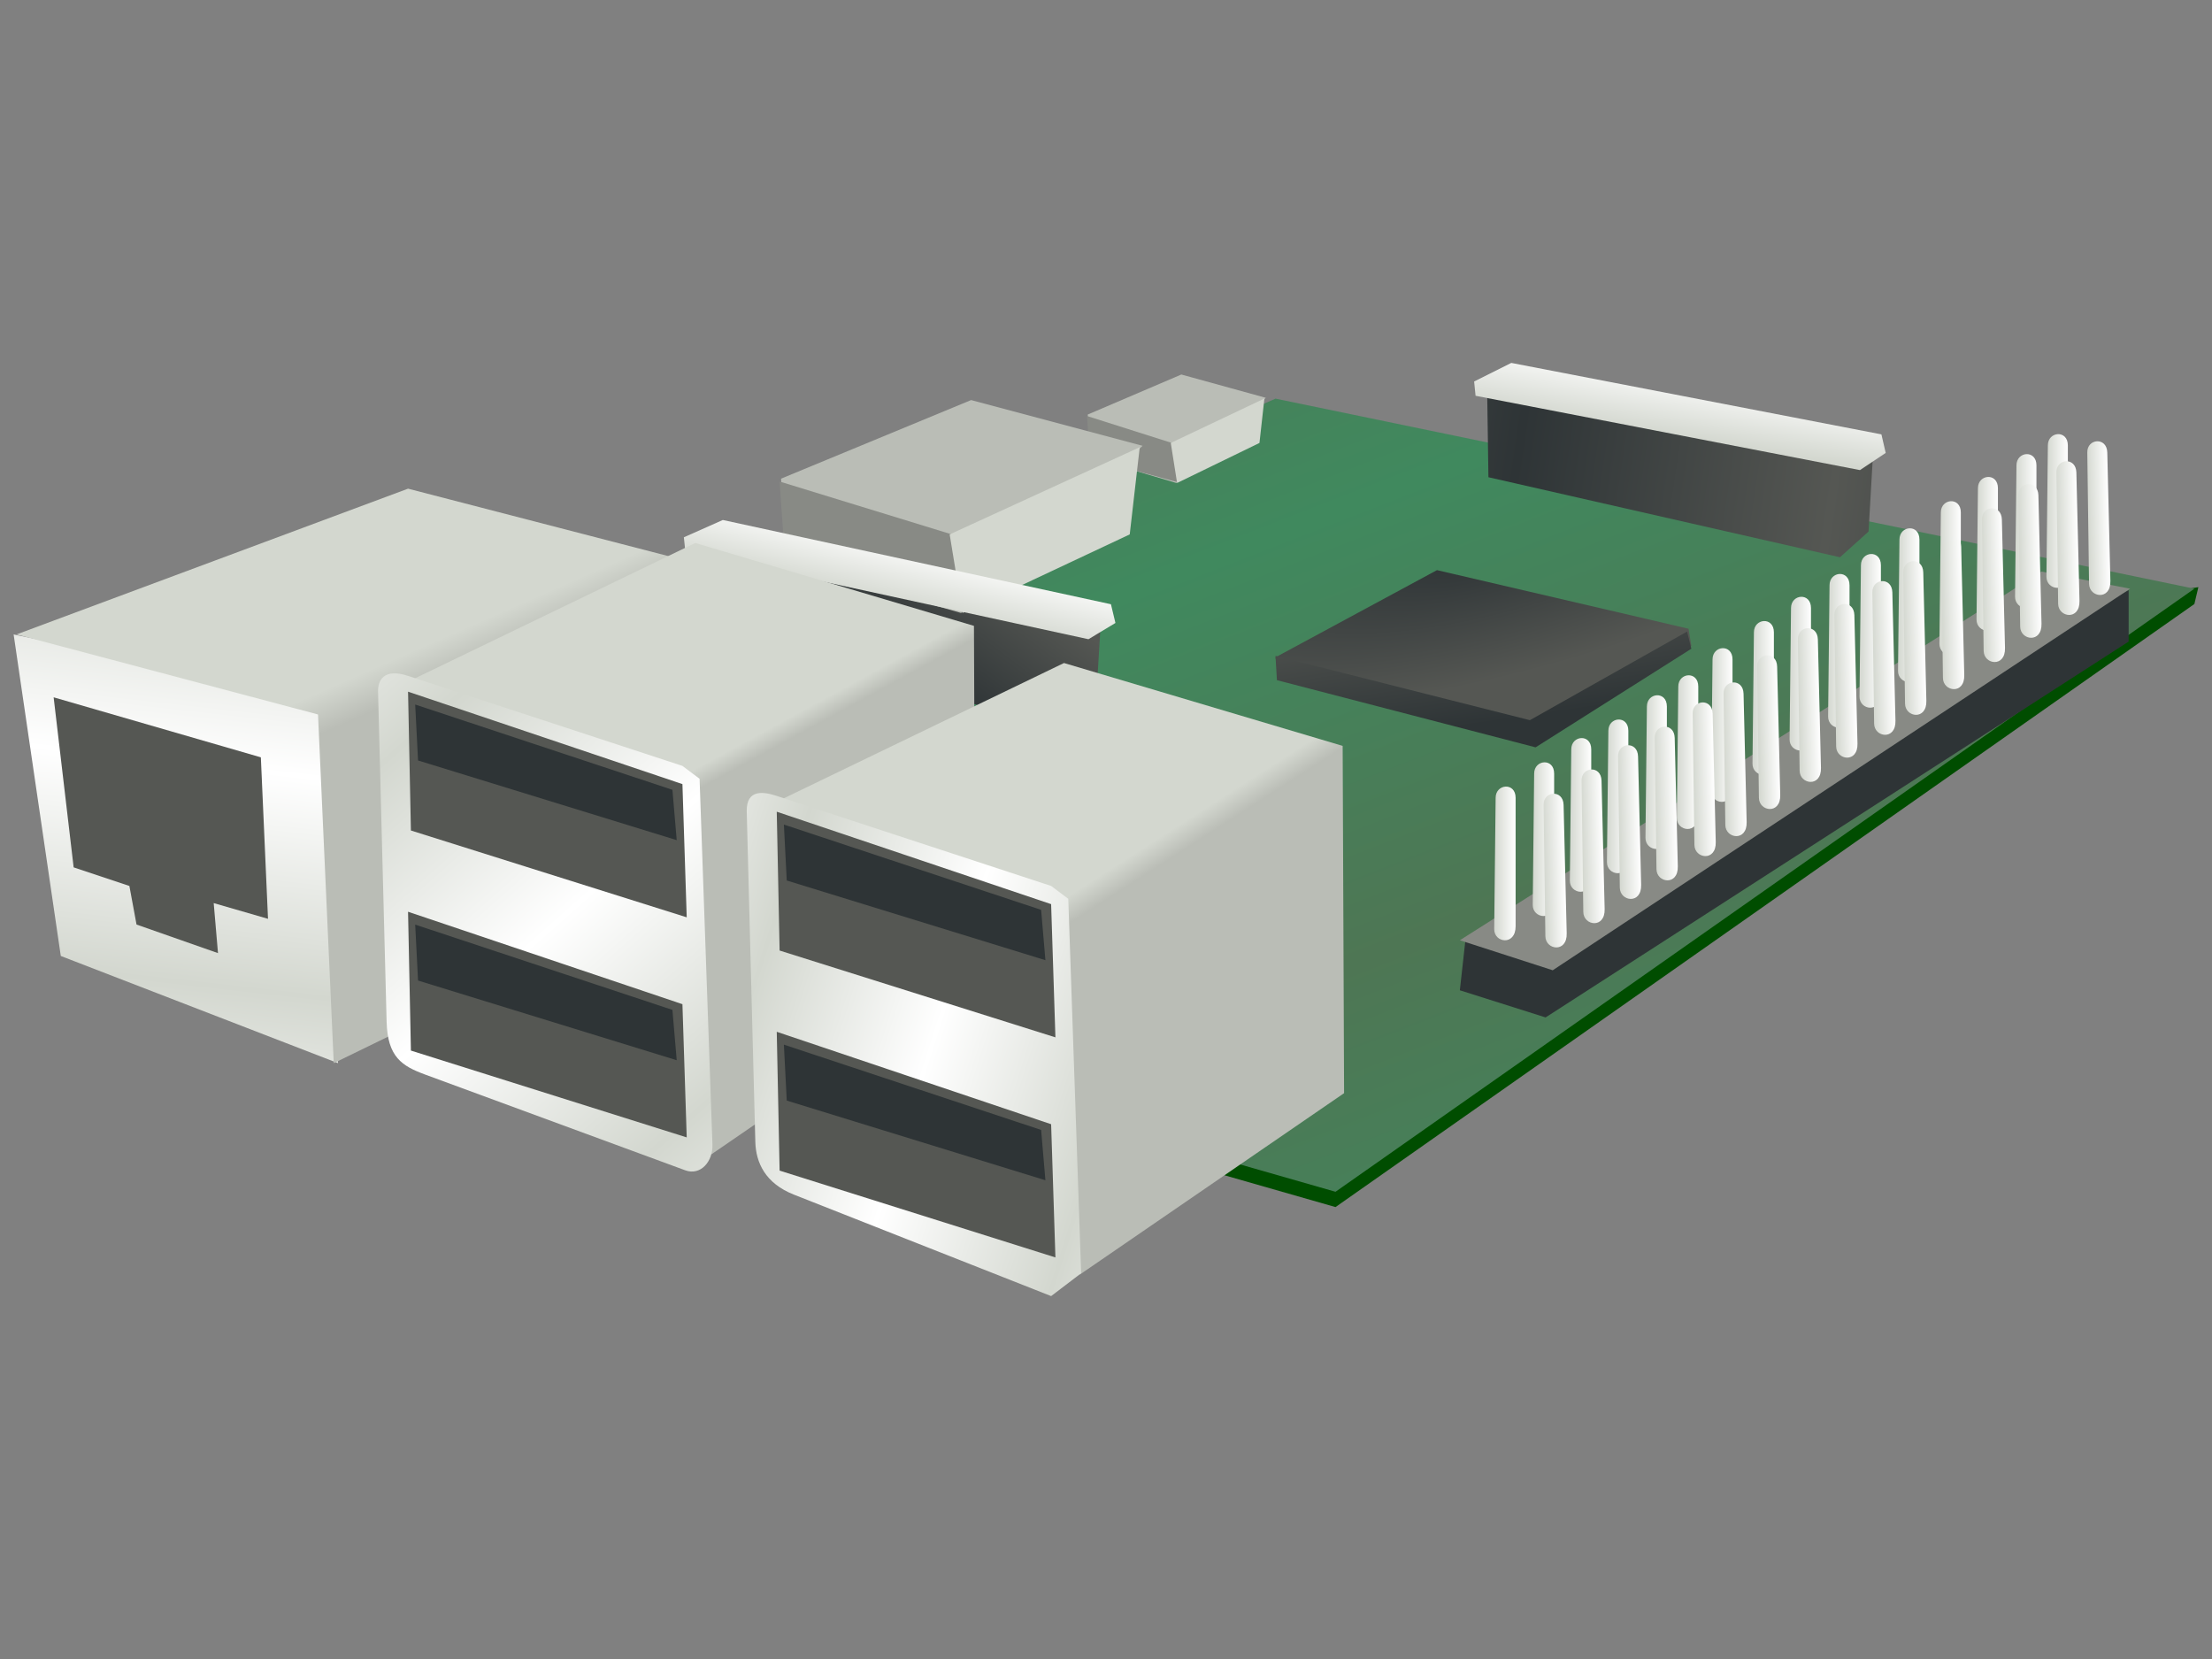 <?xml version="1.0" encoding="UTF-8" standalone="no"?>
<!-- Created with Inkscape (http://www.inkscape.org/) -->

<svg
   xmlns:dc="http://purl.org/dc/elements/1.1/"
   xmlns:cc="http://creativecommons.org/ns#"
   xmlns:rdf="http://www.w3.org/1999/02/22-rdf-syntax-ns#"
   xmlns:svg="http://www.w3.org/2000/svg"
   xmlns="http://www.w3.org/2000/svg"
   xmlns:xlink="http://www.w3.org/1999/xlink"
   xmlns:sodipodi="http://sodipodi.sourceforge.net/DTD/sodipodi-0.dtd"
   xmlns:inkscape="http://www.inkscape.org/namespaces/inkscape"
   width="320"
   height="240"
   viewBox="0 0 320 240"
   id="svg2"
   version="1.1"
   inkscape:version="0.92.2 5c3e80d, 2017-08-06"
   sodipodi:docname="overview-hardware.svg">
  <rect x="0" y="0" width="320" height="240" fill="#808080" stroke="none"/>
  <defs
     id="defs4">
    <linearGradient
       inkscape:collect="always"
       xlink:href="#linearGradient4552"
       id="linearGradient4821"
       gradientUnits="userSpaceOnUse"
       x1="-706.429"
       y1="653.772"
       x2="-695.714"
       y2="653.772" />
    <linearGradient
       inkscape:collect="always"
       id="linearGradient4552">
      <stop
         style="stop-color:#d3d7cf;stop-opacity:1"
         offset="0"
         id="stop4554" />
      <stop
         style="stop-color:#ffffff;stop-opacity:1"
         offset="1"
         id="stop4556" />
    </linearGradient>
    <linearGradient
       inkscape:collect="always"
       xlink:href="#linearGradient4552"
       id="linearGradient4823"
       gradientUnits="userSpaceOnUse"
       x1="-722.143"
       y1="663.772"
       x2="-711.429"
       y2="663.772" />
    <linearGradient
       inkscape:collect="always"
       xlink:href="#linearGradient4552"
       id="linearGradient4825"
       gradientUnits="userSpaceOnUse"
       x1="-741.429"
       y1="675.2"
       x2="-730.714"
       y2="675.2" />
    <linearGradient
       inkscape:collect="always"
       xlink:href="#linearGradient4552"
       id="linearGradient4827"
       gradientUnits="userSpaceOnUse"
       x1="-760"
       y1="687.343"
       x2="-749.286"
       y2="687.343" />
    <linearGradient
       inkscape:collect="always"
       xlink:href="#linearGradient4552"
       id="linearGradient4829"
       gradientUnits="userSpaceOnUse"
       x1="-780.715"
       y1="700.915"
       x2="-770"
       y2="700.915" />
    <linearGradient
       inkscape:collect="always"
       xlink:href="#linearGradient4552"
       id="linearGradient4831"
       gradientUnits="userSpaceOnUse"
       x1="-800"
       y1="713.772"
       x2="-789.286"
       y2="713.772" />
    <linearGradient
       inkscape:collect="always"
       xlink:href="#linearGradient4552"
       id="linearGradient4833"
       gradientUnits="userSpaceOnUse"
       x1="-815.715"
       y1="723.772"
       x2="-805"
       y2="723.772" />
    <linearGradient
       inkscape:collect="always"
       xlink:href="#linearGradient4552"
       id="linearGradient4835"
       gradientUnits="userSpaceOnUse"
       x1="-835"
       y1="735.2"
       x2="-824.286"
       y2="735.2" />
    <linearGradient
       inkscape:collect="always"
       xlink:href="#linearGradient4552"
       id="linearGradient4837"
       gradientUnits="userSpaceOnUse"
       x1="-853.572"
       y1="747.343"
       x2="-842.857"
       y2="747.343" />
    <linearGradient
       inkscape:collect="always"
       xlink:href="#linearGradient4552"
       id="linearGradient4839"
       gradientUnits="userSpaceOnUse"
       x1="-874.286"
       y1="760.915"
       x2="-863.571"
       y2="760.915" />
    <linearGradient
       inkscape:collect="always"
       xlink:href="#linearGradient4552"
       id="linearGradient4841"
       gradientUnits="userSpaceOnUse"
       x1="-891.429"
       y1="774.486"
       x2="-880.714"
       y2="774.486" />
    <linearGradient
       inkscape:collect="always"
       xlink:href="#linearGradient4552"
       id="linearGradient4843"
       gradientUnits="userSpaceOnUse"
       x1="-907.143"
       y1="784.486"
       x2="-896.429"
       y2="784.486" />
    <linearGradient
       inkscape:collect="always"
       xlink:href="#linearGradient4552"
       id="linearGradient4845"
       gradientUnits="userSpaceOnUse"
       x1="-926.429"
       y1="796.629"
       x2="-915.714"
       y2="796.629" />
    <linearGradient
       inkscape:collect="always"
       xlink:href="#linearGradient4552"
       id="linearGradient4847"
       gradientUnits="userSpaceOnUse"
       x1="-945"
       y1="805.915"
       x2="-934.286"
       y2="805.915" />
    <linearGradient
       inkscape:collect="always"
       xlink:href="#linearGradient4552"
       id="linearGradient4849"
       gradientUnits="userSpaceOnUse"
       x1="-963.572"
       y1="818.057"
       x2="-952.857"
       y2="818.057" />
    <linearGradient
       inkscape:collect="always"
       xlink:href="#linearGradient4552"
       id="linearGradient4851"
       gradientUnits="userSpaceOnUse"
       x1="-982.858"
       y1="830.2"
       x2="-972.143"
       y2="830.2" />
    <linearGradient
       inkscape:collect="always"
       id="linearGradient4485">
      <stop
         style="stop-color:#2e3436;stop-opacity:1"
         offset="0"
         id="stop4487" />
      <stop
         style="stop-color:#555753;stop-opacity:1"
         offset="1"
         id="stop4489" />
    </linearGradient>
    <linearGradient
       inkscape:collect="always"
       xlink:href="#linearGradient4552"
       id="linearGradient4564"
       x1="-902.675"
       y1="614.866"
       x2="-897.292"
       y2="582.008"
       gradientUnits="userSpaceOnUse"
       gradientTransform="matrix(0.289,0,0,0.289,500.206,-115.019)" />
    <linearGradient
       inkscape:collect="always"
       xlink:href="#linearGradient4485"
       id="linearGradient4562"
       x1="-970.506"
       y1="619.523"
       x2="-813.762"
       y2="643.094"
       gradientUnits="userSpaceOnUse"
       spreadMethod="reflect"
       gradientTransform="matrix(0.289,0,0,0.289,500.413,-115.226)" />
    <linearGradient
       inkscape:collect="always"
       xlink:href="#linearGradient4485"
       id="linearGradient4540"
       x1="-956.429"
       y1="755.576"
       x2="-966.429"
       y2="687.005"
       gradientUnits="userSpaceOnUse"
       gradientTransform="matrix(0.289,0,0,0.289,500.206,-115.019)" />
    <radialGradient
       inkscape:collect="always"
       xlink:href="#linearGradient4485"
       id="radialGradient4542"
       cx="-970.77"
       cy="597.944"
       fx="-970.77"
       fy="597.944"
       r="103.929"
       gradientTransform="matrix(0.584,-0.141,0.041,0.171,756.153,-158.976)"
       gradientUnits="userSpaceOnUse" />
    <linearGradient
       inkscape:collect="always"
       xlink:href="#linearGradient4552"
       id="linearGradient4560"
       x1="-1347.65"
       y1="873.082"
       x2="-1258.063"
       y2="901.653"
       gradientUnits="userSpaceOnUse"
       spreadMethod="reflect"
       gradientTransform="matrix(0.289,0,0,0.289,500.206,-115.019)" />
    <linearGradient
       inkscape:collect="always"
       xlink:href="#linearGradient4518"
       id="linearGradient4524"
       x1="-1140.714"
       y1="810.934"
       x2="-1134.286"
       y2="820.934"
       gradientUnits="userSpaceOnUse"
       gradientTransform="matrix(0.289,0,0,0.289,500.206,-115.019)" />
    <linearGradient
       inkscape:collect="always"
       id="linearGradient4518">
      <stop
         style="stop-color:#d3d7cf;stop-opacity:1"
         offset="0"
         id="stop4520" />
      <stop
         style="stop-color:#babdb6;stop-opacity:1"
         offset="1"
         id="stop4522" />
    </linearGradient>
    <linearGradient
       inkscape:collect="always"
       xlink:href="#linearGradient4552"
       id="linearGradient4546"
       x1="-1531.429"
       y1="773.076"
       x2="-1453.571"
       y2="860.934"
       gradientUnits="userSpaceOnUse"
       spreadMethod="reflect"
       gradientTransform="matrix(0.289,0,0,0.289,500.206,-115.019)" />
    <linearGradient
       inkscape:collect="always"
       xlink:href="#linearGradient4518"
       id="linearGradient4526"
       x1="-1337.741"
       y1="758.273"
       x2="-1333.07"
       y2="766.845"
       gradientUnits="userSpaceOnUse"
       gradientTransform="matrix(0.289,0,0,0.289,500.206,-115.019)" />
    <linearGradient
       inkscape:collect="always"
       xlink:href="#linearGradient4552"
       id="linearGradient4716"
       gradientUnits="userSpaceOnUse"
       x1="-1258.389"
       y1="707.008"
       x2="-1250.864"
       y2="674.151"
       gradientTransform="matrix(0.289,0,0,0.289,500.206,-115.019)" />
    <linearGradient
       inkscape:collect="always"
       xlink:href="#linearGradient4485"
       id="linearGradient4714"
       gradientUnits="userSpaceOnUse"
       gradientTransform="matrix(0.289,0,0,0.289,500.413,-115.226)"
       spreadMethod="reflect"
       x1="-1249.078"
       y1="752.38"
       x2="-1209.477"
       y2="699.523" />
    <linearGradient
       inkscape:collect="always"
       xlink:href="#linearGradient4518"
       id="linearGradient4721"
       x1="-1556.429"
       y1="738.076"
       x2="-1548.571"
       y2="755.934"
       gradientUnits="userSpaceOnUse"
       gradientTransform="matrix(0.289,0,0,0.289,500.206,-115.019)" />
    <linearGradient
       inkscape:collect="always"
       xlink:href="#linearGradient4552"
       id="linearGradient4723"
       x1="-1672.857"
       y1="885.934"
       x2="-1660.714"
       y2="777.362"
       gradientUnits="userSpaceOnUse"
       spreadMethod="reflect"
       gradientTransform="matrix(0.289,0,0,0.289,500.206,-115.019)" />
    <linearGradient
       inkscape:collect="always"
       xlink:href="#linearGradient4660"
       id="linearGradient4666"
       x1="-1038.571"
       y1="644.505"
       x2="-960.714"
       y2="844.505"
       gradientUnits="userSpaceOnUse"
       spreadMethod="reflect"
       gradientTransform="matrix(0.289,0,0,0.289,500.206,-115.019)" />
    <linearGradient
       inkscape:collect="always"
       id="linearGradient4660">
      <stop
         style="stop-color:#40895e;stop-opacity:1"
         offset="0"
         id="stop4662" />
      <stop
         style="stop-color:#4e7654;stop-opacity:1"
         offset="1"
         id="stop4664" />
    </linearGradient>
    <linearGradient
       inkscape:collect="always"
       xlink:href="#linearGradient4552"
       id="linearGradient13112"
       gradientUnits="userSpaceOnUse"
       x1="-706.429"
       y1="653.772"
       x2="-695.714"
       y2="653.772" />
    <linearGradient
       inkscape:collect="always"
       xlink:href="#linearGradient4552"
       id="linearGradient13114"
       gradientUnits="userSpaceOnUse"
       x1="-722.143"
       y1="663.772"
       x2="-711.429"
       y2="663.772" />
    <linearGradient
       inkscape:collect="always"
       xlink:href="#linearGradient4552"
       id="linearGradient13116"
       gradientUnits="userSpaceOnUse"
       x1="-741.429"
       y1="675.2"
       x2="-730.714"
       y2="675.2" />
    <linearGradient
       inkscape:collect="always"
       xlink:href="#linearGradient4552"
       id="linearGradient13118"
       gradientUnits="userSpaceOnUse"
       x1="-760"
       y1="687.343"
       x2="-749.286"
       y2="687.343" />
    <linearGradient
       inkscape:collect="always"
       xlink:href="#linearGradient4552"
       id="linearGradient13120"
       gradientUnits="userSpaceOnUse"
       x1="-780.715"
       y1="700.915"
       x2="-770"
       y2="700.915" />
    <linearGradient
       inkscape:collect="always"
       xlink:href="#linearGradient4552"
       id="linearGradient13122"
       gradientUnits="userSpaceOnUse"
       x1="-800"
       y1="713.772"
       x2="-789.286"
       y2="713.772" />
    <linearGradient
       inkscape:collect="always"
       xlink:href="#linearGradient4552"
       id="linearGradient13124"
       gradientUnits="userSpaceOnUse"
       x1="-815.715"
       y1="723.772"
       x2="-805"
       y2="723.772" />
    <linearGradient
       inkscape:collect="always"
       xlink:href="#linearGradient4552"
       id="linearGradient13126"
       gradientUnits="userSpaceOnUse"
       x1="-835"
       y1="735.2"
       x2="-824.286"
       y2="735.2" />
    <linearGradient
       inkscape:collect="always"
       xlink:href="#linearGradient4552"
       id="linearGradient13128"
       gradientUnits="userSpaceOnUse"
       x1="-853.572"
       y1="747.343"
       x2="-842.857"
       y2="747.343" />
    <linearGradient
       inkscape:collect="always"
       xlink:href="#linearGradient4552"
       id="linearGradient13130"
       gradientUnits="userSpaceOnUse"
       x1="-874.286"
       y1="760.915"
       x2="-863.571"
       y2="760.915" />
    <linearGradient
       inkscape:collect="always"
       xlink:href="#linearGradient4552"
       id="linearGradient13132"
       gradientUnits="userSpaceOnUse"
       x1="-891.429"
       y1="774.486"
       x2="-880.714"
       y2="774.486" />
    <linearGradient
       inkscape:collect="always"
       xlink:href="#linearGradient4552"
       id="linearGradient13134"
       gradientUnits="userSpaceOnUse"
       x1="-907.143"
       y1="784.486"
       x2="-896.429"
       y2="784.486" />
    <linearGradient
       inkscape:collect="always"
       xlink:href="#linearGradient4552"
       id="linearGradient13136"
       gradientUnits="userSpaceOnUse"
       x1="-926.429"
       y1="796.629"
       x2="-915.714"
       y2="796.629" />
    <linearGradient
       inkscape:collect="always"
       xlink:href="#linearGradient4552"
       id="linearGradient13138"
       gradientUnits="userSpaceOnUse"
       x1="-945"
       y1="805.915"
       x2="-934.286"
       y2="805.915" />
    <linearGradient
       inkscape:collect="always"
       xlink:href="#linearGradient4552"
       id="linearGradient13140"
       gradientUnits="userSpaceOnUse"
       x1="-963.572"
       y1="818.057"
       x2="-952.857"
       y2="818.057" />
    <linearGradient
       inkscape:collect="always"
       xlink:href="#linearGradient4552"
       id="linearGradient13142"
       gradientUnits="userSpaceOnUse"
       x1="-982.858"
       y1="830.2"
       x2="-972.143"
       y2="830.2" />
  </defs>
  <sodipodi:namedview
     id="base"
     pagecolor="#ffffff"
     bordercolor="#666666"
     borderopacity="1.0"
     inkscape:pageopacity="0.0"
     inkscape:pageshadow="2"
     inkscape:zoom="0.35"
     inkscape:cx="375"
     inkscape:cy="520"
     inkscape:document-units="px"
     inkscape:current-layer="layer1"
     showgrid="false"
     inkscape:snap-smooth-nodes="true"
     inkscape:object-nodes="true"
     inkscape:snap-nodes="true"
     inkscape:snap-global="false">
    <inkscape:grid
       type="xygrid"
       id="grid6420" />
  </sodipodi:namedview>
  <g
     inkscape:label="Layer 1"
     inkscape:groupmode="layer"
     id="layer1">
    <path
       sodipodi:nodetypes="ccccc"
       inkscape:export-ydpi="300"
       inkscape:export-xdpi="300"
       inkscape:export-filename="/Users/jbrowne/Pictures/Renders/path4909.png"
       inkscape:connector-curvature="0"
       id="path13144"
       d="M 193.203,174.622 30.088,127.9 318.028,84.941 l -0.577,2.439 z"
       style="fill:#004d00;fill-opacity:1;fill-rule:evenodd;stroke:none;stroke-width:1.067px;stroke-linecap:butt;stroke-linejoin:miter;stroke-opacity:1" />
    <path
       style="fill:url(#linearGradient4666);fill-opacity:1;fill-rule:evenodd;stroke:none;stroke-width:1.067px;stroke-linecap:butt;stroke-linejoin:miter;stroke-opacity:1"
       d="M 193.203,172.408 30.088,125.685 184.52,57.669 317.451,85.165 Z"
       id="path4304"
       inkscape:connector-curvature="0"
       inkscape:export-filename="/Users/jbrowne/Pictures/Renders/path4909.png"
       inkscape:export-xdpi="300"
       inkscape:export-ydpi="300"
       sodipodi:nodetypes="ccccc" />
    <path
       style="fill:url(#linearGradient4723);fill-rule:evenodd;stroke:none;stroke-width:1.067px;stroke-linecap:butt;stroke-linejoin:miter;stroke-opacity:1"
       d="M 1.972,91.781 8.794,138.296 48.901,153.801 46.627,101.084 Z"
       id="path4380"
       inkscape:connector-curvature="0"
       inkscape:export-filename="/Users/jbrowne/Pictures/Renders/path4909.png"
       inkscape:export-xdpi="300"
       inkscape:export-ydpi="300" />
    <path
       style="fill:url(#linearGradient4721);fill-rule:evenodd;stroke:none;stroke-width:1.067px;stroke-linecap:butt;stroke-linejoin:miter;stroke-opacity:1"
       d="M 98.931,81.03 59.031,70.693 2.385,91.781 46.006,103.358 48.281,153.801 106.787,125.272 Z"
       id="path4378"
       inkscape:connector-curvature="0"
       inkscape:export-filename="/Users/jbrowne/Pictures/Renders/path4909.png"
       inkscape:export-xdpi="300"
       inkscape:export-ydpi="300" />
    <path
       style="fill:#555753;fill-rule:evenodd;stroke:none;stroke-width:1.067px;stroke-linecap:butt;stroke-linejoin:miter;stroke-opacity:1"
       d="m 7.76,100.877 29.977,8.683 1.034,23.361 -7.856,-2.274 0.62,7.236 -11.784,-4.135 -1.034,-5.582 -8.063,-2.688 z"
       id="path4382"
       inkscape:connector-curvature="0"
       sodipodi:nodetypes="ccccccccc"
       inkscape:export-filename="/Users/jbrowne/Pictures/Renders/path4909.png"
       inkscape:export-xdpi="300"
       inkscape:export-ydpi="300" />
    <path
       inkscape:connector-curvature="0"
       id="path4314"
       d="m 159.197,90.877 -0.65,10.729 -4.336,3.578 -53.329,-13.334 -0.217,-14.065 4.986,-0.663 z"
       style="color:#000000;clip-rule:nonzero;display:inline;overflow:visible;visibility:visible;opacity:1;isolation:auto;mix-blend-mode:normal;color-interpolation:sRGB;color-interpolation-filters:linearRGB;solid-color:#000000;solid-opacity:1;fill:url(#linearGradient4714);fill-opacity:1;fill-rule:evenodd;stroke:none;stroke-width:1.067px;stroke-linecap:butt;stroke-linejoin:miter;stroke-miterlimit:4;stroke-dasharray:none;stroke-dashoffset:0;stroke-opacity:1;color-rendering:auto;image-rendering:auto;shape-rendering:auto;text-rendering:auto;enable-background:accumulate"
       inkscape:export-filename="/Users/jbrowne/Pictures/Renders/path4909.png"
       inkscape:export-xdpi="300"
       inkscape:export-ydpi="300" />
    <path
       inkscape:connector-curvature="0"
       id="path4324"
       d="m 183.118,57.549 -12.22,-3.37 -13.543,5.792 0.407,6.214 12.423,3.686 z"
       style="fill:#babdb6;fill-rule:evenodd;stroke:none;stroke-width:1.067px;stroke-linecap:butt;stroke-linejoin:miter;stroke-opacity:1"
       inkscape:export-filename="/Users/jbrowne/Pictures/Renders/path4909.png"
       inkscape:export-xdpi="300"
       inkscape:export-ydpi="300" />
    <path
       inkscape:connector-curvature="0"
       id="path4326"
       d="m 170.185,64.289 -12.932,-4.107 0.407,6.108 12.729,3.475 z"
       style="fill:#888a85;fill-rule:evenodd;stroke:none;stroke-width:1.067px;stroke-linecap:butt;stroke-linejoin:miter;stroke-opacity:1"
       inkscape:export-filename="/Users/jbrowne/Pictures/Renders/path4909.png"
       inkscape:export-xdpi="300"
       inkscape:export-ydpi="300" />
    <path
       sodipodi:nodetypes="ccccc"
       inkscape:connector-curvature="0"
       id="path4328"
       d="m 170.287,69.871 11.914,-5.792 0.713,-6.424 -13.543,6.424 z"
       style="fill:#d3d7cf;fill-rule:evenodd;stroke:none;stroke-width:1.067px;stroke-linecap:butt;stroke-linejoin:miter;stroke-opacity:1"
       inkscape:export-filename="/Users/jbrowne/Pictures/Renders/path4909.png"
       inkscape:export-xdpi="300"
       inkscape:export-ydpi="300" />
    <path
       style="fill:#babdb6;fill-rule:evenodd;stroke:none;stroke-width:1.067px;stroke-linecap:butt;stroke-linejoin:miter;stroke-opacity:1"
       d="M 165.293,64.491 140.485,57.876 112.989,69.246 113.816,81.444 139.038,88.679 Z"
       id="path4320"
       inkscape:connector-curvature="0"
       inkscape:export-filename="/Users/jbrowne/Pictures/Renders/path4909.png"
       inkscape:export-xdpi="300"
       inkscape:export-ydpi="300" />
    <path
       style="fill:#888a85;fill-rule:evenodd;stroke:none;stroke-width:1.067px;stroke-linecap:butt;stroke-linejoin:miter;stroke-opacity:1"
       d="m 139.038,77.722 -26.256,-8.063 0.827,11.991 25.842,6.822 z"
       id="path4322"
       inkscape:connector-curvature="0"
       inkscape:export-filename="/Users/jbrowne/Pictures/Renders/path4909.png"
       inkscape:export-xdpi="300"
       inkscape:export-ydpi="300" />
    <path
       style="fill:#d3d7cf;fill-rule:evenodd;stroke:none;stroke-width:1.067px;stroke-linecap:butt;stroke-linejoin:miter;stroke-opacity:1"
       d="m 139.245,88.679 24.188,-11.37 1.447,-12.611 -27.496,12.611 z"
       id="path4318"
       inkscape:connector-curvature="0"
       sodipodi:nodetypes="ccccc"
       inkscape:export-filename="/Users/jbrowne/Pictures/Renders/path4909.png"
       inkscape:export-xdpi="300"
       inkscape:export-ydpi="300" />
    <path
       inkscape:connector-curvature="0"
       id="path4316"
       d="m 161.365,90.121 -3.902,2.352 -58.315,-12.671 -0.217,-2.075 5.636,-2.502 56.147,12.187 z"
       style="color:#000000;clip-rule:nonzero;display:inline;overflow:visible;visibility:visible;opacity:1;isolation:auto;mix-blend-mode:normal;color-interpolation:sRGB;color-interpolation-filters:linearRGB;solid-color:#000000;solid-opacity:1;fill:url(#linearGradient4716);fill-opacity:1;fill-rule:evenodd;stroke:none;stroke-width:1.067px;stroke-linecap:butt;stroke-linejoin:miter;stroke-miterlimit:4;stroke-dasharray:none;stroke-dashoffset:0;stroke-opacity:1;color-rendering:auto;image-rendering:auto;shape-rendering:auto;text-rendering:auto;enable-background:accumulate"
       inkscape:export-filename="/Users/jbrowne/Pictures/Renders/path4909.png"
       inkscape:export-xdpi="300"
       inkscape:export-ydpi="300" />
    <path
       inkscape:connector-curvature="0"
       id="path4330"
       d="m 141.105,140.777 -0.207,-50.237 -40.314,-11.991 -42.381,20.467 42.794,14.678 1.861,53.338 z"
       style="fill:url(#linearGradient4526);fill-rule:evenodd;stroke:none;stroke-width:1.067px;stroke-linecap:butt;stroke-linejoin:miter;stroke-opacity:1"
       inkscape:export-filename="/Users/jbrowne/Pictures/Renders/path4909.png"
       inkscape:export-xdpi="300"
       inkscape:export-ydpi="300" />
    <path
       sodipodi:nodetypes="sccssssss"
       inkscape:connector-curvature="0"
       id="path4332"
       d="m 103.066,165.585 -1.861,-52.925 -2.481,-1.861 -39.693,-13.024 c -3.552,-1.166 -4.382,0.702 -4.341,2.274 l 1.24,47.756 c 0.133,5.129 2.237,6.418 5.582,7.649 l 37.626,13.851 c 2.212,0.814 4.014,-1.282 3.928,-3.721 z"
       style="fill:url(#linearGradient4546);fill-opacity:1;fill-rule:evenodd;stroke:none;stroke-width:1.067px;stroke-linecap:butt;stroke-linejoin:miter;stroke-opacity:1"
       inkscape:export-filename="/Users/jbrowne/Pictures/Renders/path4909.png"
       inkscape:export-xdpi="300"
       inkscape:export-ydpi="300" />
    <path
       inkscape:connector-curvature="0"
       id="path4334"
       d="m 99.344,132.704 -0.62,-19.271 -39.693,-13.372 0.413,20.083 z"
       style="fill:#555753;fill-rule:evenodd;stroke:none;stroke-width:1.067px;stroke-linecap:butt;stroke-linejoin:miter;stroke-opacity:1"
       inkscape:export-filename="/Users/jbrowne/Pictures/Renders/path4909.png"
       inkscape:export-xdpi="300"
       inkscape:export-ydpi="300" />
    <path
       sodipodi:nodetypes="ccccc"
       style="fill:#2e3436;fill-rule:evenodd;stroke:none;stroke-width:1.067px;stroke-linecap:butt;stroke-linejoin:miter;stroke-opacity:1"
       d="m 97.897,121.54 -0.62,-7.28 -37.213,-12.339 0.413,8.092 z"
       id="path4336"
       inkscape:connector-curvature="0"
       inkscape:export-filename="/Users/jbrowne/Pictures/Renders/path4909.png"
       inkscape:export-xdpi="300"
       inkscape:export-ydpi="300" />
    <path
       style="fill:#555753;fill-rule:evenodd;stroke:none;stroke-width:1.067px;stroke-linecap:butt;stroke-linejoin:miter;stroke-opacity:1"
       d="m 99.344,164.541 -0.62,-19.271 -39.693,-13.372 0.413,20.083 z"
       id="path4338"
       inkscape:connector-curvature="0"
       inkscape:export-filename="/Users/jbrowne/Pictures/Renders/path4909.png"
       inkscape:export-xdpi="300"
       inkscape:export-ydpi="300" />
    <path
       inkscape:connector-curvature="0"
       id="path4340"
       d="m 97.897,153.377 -0.62,-7.28 -37.213,-12.339 0.413,8.092 z"
       style="fill:#2e3436;fill-rule:evenodd;stroke:none;stroke-width:1.067px;stroke-linecap:butt;stroke-linejoin:miter;stroke-opacity:1"
       sodipodi:nodetypes="ccccc"
       inkscape:export-filename="/Users/jbrowne/Pictures/Renders/path4909.png"
       inkscape:export-xdpi="300"
       inkscape:export-ydpi="300" />
    <path
       style="fill:url(#linearGradient4524);fill-opacity:1;fill-rule:evenodd;stroke:none;stroke-width:1.067px;stroke-linecap:butt;stroke-linejoin:miter;stroke-opacity:1"
       d="m 194.443,158.143 -0.207,-50.237 -40.314,-11.991 -42.381,20.467 42.794,14.678 1.861,53.338 z"
       id="path4292"
       inkscape:connector-curvature="0"
       inkscape:export-filename="/Users/jbrowne/Pictures/Renders/path4909.png"
       inkscape:export-xdpi="300"
       inkscape:export-ydpi="300" />
    <path
       sodipodi:nodetypes="cccsssscc"
       style="fill:url(#linearGradient4560);fill-rule:evenodd;stroke:none;stroke-width:1.067px;stroke-linecap:butt;stroke-linejoin:miter;stroke-opacity:1"
       d="m 156.404,184.192 -1.861,-54.165 -2.481,-1.861 -39.693,-13.024 c -1.737,-0.57 -4.43,-1.132 -4.341,2.274 l 1.24,47.756 c 0.078,3.007 1.43,6.011 5.582,7.649 l 37.213,14.678 z"
       id="path4294"
       inkscape:connector-curvature="0"
       inkscape:export-filename="/Users/jbrowne/Pictures/Renders/path4909.png"
       inkscape:export-xdpi="300"
       inkscape:export-ydpi="300" />
    <path
       style="fill:#555753;fill-rule:evenodd;stroke:none;stroke-width:1.067px;stroke-linecap:butt;stroke-linejoin:miter;stroke-opacity:1"
       d="m 152.682,150.069 -0.62,-19.271 -39.693,-13.372 0.413,20.083 z"
       id="path4296"
       inkscape:connector-curvature="0"
       inkscape:export-filename="/Users/jbrowne/Pictures/Renders/path4909.png"
       inkscape:export-xdpi="300"
       inkscape:export-ydpi="300" />
    <path
       inkscape:connector-curvature="0"
       id="path4298"
       d="m 151.235,138.906 -0.62,-7.28 -37.213,-12.339 0.413,8.092 z"
       style="fill:#2e3436;fill-rule:evenodd;stroke:none;stroke-width:1.067px;stroke-linecap:butt;stroke-linejoin:miter;stroke-opacity:1"
       sodipodi:nodetypes="ccccc"
       inkscape:export-filename="/Users/jbrowne/Pictures/Renders/path4909.png"
       inkscape:export-xdpi="300"
       inkscape:export-ydpi="300" />
    <path
       inkscape:connector-curvature="0"
       id="path4300"
       d="m 152.682,181.907 -0.62,-19.271 -39.693,-13.372 0.413,20.083 z"
       style="fill:#555753;fill-rule:evenodd;stroke:none;stroke-width:1.067px;stroke-linecap:butt;stroke-linejoin:miter;stroke-opacity:1"
       inkscape:export-filename="/Users/jbrowne/Pictures/Renders/path4909.png"
       inkscape:export-xdpi="300"
       inkscape:export-ydpi="300" />
    <path
       sodipodi:nodetypes="ccccc"
       style="fill:#2e3436;fill-rule:evenodd;stroke:none;stroke-width:1.067px;stroke-linecap:butt;stroke-linejoin:miter;stroke-opacity:1"
       d="m 151.235,170.743 -0.62,-7.28 -37.213,-12.339 0.413,8.092 z"
       id="path4302"
       inkscape:connector-curvature="0"
       inkscape:export-filename="/Users/jbrowne/Pictures/Renders/path4909.png"
       inkscape:export-xdpi="300"
       inkscape:export-ydpi="300" />
    <path
       style="fill:url(#radialGradient4542);fill-rule:evenodd;stroke:none;stroke-width:1.067px;stroke-linecap:butt;stroke-linejoin:miter;stroke-opacity:1"
       d="m 221.319,107.286 23.361,-13.851 -0.413,-2.481 -36.386,-8.476 -23.361,12.611 0.413,2.688 z"
       id="path4306"
       inkscape:connector-curvature="0"
       inkscape:export-filename="/Users/jbrowne/Pictures/Renders/path4909.png"
       inkscape:export-xdpi="300"
       inkscape:export-ydpi="300" />
    <path
       style="fill:url(#linearGradient4540);fill-rule:evenodd;stroke:none;stroke-width:1.067px;stroke-linecap:butt;stroke-linejoin:miter;stroke-opacity:1"
       d="m 244.06,91.367 -22.741,12.818 -36.799,-9.303 0.207,3.515 37.419,9.717 22.534,-14.265 z"
       id="path4308"
       inkscape:connector-curvature="0"
       inkscape:export-filename="/Users/jbrowne/Pictures/Renders/path4909.png"
       inkscape:export-xdpi="300"
       inkscape:export-ydpi="300" />
    <path
       style="fill:url(#linearGradient4562);fill-rule:evenodd;stroke:none;stroke-width:1.067px;stroke-linecap:butt;stroke-linejoin:miter;stroke-opacity:1"
       d="m 270.936,66.145 -0.62,10.75 -4.135,3.721 -50.857,-11.577 -0.207,-14.058 4.755,-0.827 z"
       id="path4312"
       inkscape:connector-curvature="0"
       inkscape:export-filename="/Users/jbrowne/Pictures/Renders/path4909.png"
       inkscape:export-xdpi="300"
       inkscape:export-ydpi="300" />
    <path
       style="fill:url(#linearGradient4564);fill-rule:evenodd;stroke:none;stroke-width:1.067px;stroke-linecap:butt;stroke-linejoin:miter;stroke-opacity:1"
       d="m 272.796,65.525 -3.721,2.481 -55.612,-10.75 -0.207,-2.067 5.375,-2.688 53.545,10.337 z"
       id="path4310"
       inkscape:connector-curvature="0"
       inkscape:export-filename="/Users/jbrowne/Pictures/Renders/path4909.png"
       inkscape:export-xdpi="300"
       inkscape:export-ydpi="300" />
    <path
       style="fill:#2e3436;fill-rule:evenodd;stroke:none;stroke-width:1.067px;stroke-linecap:butt;stroke-linejoin:miter;stroke-opacity:1"
       d="m 307.941,85.372 v 7.443 l -84.348,54.372 -12.404,-3.928 0.827,-7.442 z"
       id="path4358"
       inkscape:connector-curvature="0"
       inkscape:export-filename="/Users/jbrowne/Pictures/Renders/path4909.png"
       inkscape:export-xdpi="300"
       inkscape:export-ydpi="300" />
    <path
       style="fill:#888a85;fill-rule:evenodd;stroke:none;stroke-width:1.067px;stroke-linecap:butt;stroke-linejoin:miter;stroke-opacity:1"
       d="M 308.148,85.165 224.627,140.364 211.189,136.022 295.33,82.684 Z"
       id="path4356"
       inkscape:connector-curvature="0"
       inkscape:export-filename="/Users/jbrowne/Pictures/Renders/path4909.png"
       inkscape:export-xdpi="300"
       inkscape:export-ydpi="300" />
    <g
       id="g4769"
       transform="matrix(0.289,0,0,0.289,500.206,-115.019)"
       inkscape:export-filename="/Users/jbrowne/Pictures/Renders/path4909.png"
       inkscape:export-xdpi="300"
       inkscape:export-ydpi="300"
       style="stroke-width:3.685">
      <path
         sodipodi:nodetypes="sssss"
         inkscape:connector-curvature="0"
         id="path4360"
         d="m -695.714,685.219 10e-6,-64.286 c 0,-7.925 -10,-7.079 -10,0 l -0.714,65.714 c -0.075,6.925 10.714,8.466 10.714,-1.429 z"
         style="fill:url(#linearGradient13112);fill-rule:evenodd;stroke:none;stroke-width:3.685px;stroke-linecap:butt;stroke-linejoin:miter;stroke-opacity:1" />
      <path
         style="fill:url(#linearGradient13114);fill-rule:evenodd;stroke:none;stroke-width:3.685px;stroke-linecap:butt;stroke-linejoin:miter;stroke-opacity:1"
         d="m -711.429,695.219 10e-6,-64.286 c 0,-7.925 -10,-7.079 -10,0 l -0.714,65.714 c -0.075,6.925 10.714,8.466 10.714,-1.429 z"
         id="path4384"
         inkscape:connector-curvature="0"
         sodipodi:nodetypes="sssss" />
      <path
         sodipodi:nodetypes="sssss"
         inkscape:connector-curvature="0"
         id="path4386"
         d="m -730.714,706.648 10e-6,-64.286 c 0,-7.925 -10,-7.079 -10,0 l -0.714,65.714 c -0.075,6.925 10.714,8.466 10.714,-1.429 z"
         style="fill:url(#linearGradient13116);fill-rule:evenodd;stroke:none;stroke-width:3.685px;stroke-linecap:butt;stroke-linejoin:miter;stroke-opacity:1" />
      <path
         style="fill:url(#linearGradient13118);fill-rule:evenodd;stroke:none;stroke-width:3.685px;stroke-linecap:butt;stroke-linejoin:miter;stroke-opacity:1"
         d="m -749.286,718.791 10e-6,-64.286 c 0,-7.925 -10,-7.079 -10,0 L -760,720.219 c -0.075,6.925 10.714,8.466 10.714,-1.429 z"
         id="path4388"
         inkscape:connector-curvature="0"
         sodipodi:nodetypes="sssss" />
      <path
         sodipodi:nodetypes="sssss"
         inkscape:connector-curvature="0"
         id="path4390"
         d="M -770,732.362 -770,668.076 c 0,-7.925 -10,-7.079 -10,0 l -0.714,65.714 c -0.075,6.925 10.714,8.466 10.714,-1.429 z"
         style="fill:url(#linearGradient13120);fill-rule:evenodd;stroke:none;stroke-width:3.685px;stroke-linecap:butt;stroke-linejoin:miter;stroke-opacity:1" />
      <path
         style="fill:url(#linearGradient13122);fill-rule:evenodd;stroke:none;stroke-width:3.685px;stroke-linecap:butt;stroke-linejoin:miter;stroke-opacity:1"
         d="m -789.286,745.219 10e-6,-64.286 c 0,-7.925 -10,-7.079 -10,0 L -800,746.648 c -0.075,6.925 10.714,8.466 10.714,-1.429 z"
         id="path4392"
         inkscape:connector-curvature="0"
         sodipodi:nodetypes="sssss" />
      <path
         sodipodi:nodetypes="sssss"
         inkscape:connector-curvature="0"
         id="path4394"
         d="M -805,755.219 -805,690.934 c 0,-7.925 -10,-7.079 -10,0 l -0.714,65.714 c -0.075,6.925 10.714,8.466 10.714,-1.429 z"
         style="fill:url(#linearGradient13124);fill-rule:evenodd;stroke:none;stroke-width:3.685px;stroke-linecap:butt;stroke-linejoin:miter;stroke-opacity:1" />
      <path
         style="fill:url(#linearGradient13126);fill-rule:evenodd;stroke:none;stroke-width:3.685px;stroke-linecap:butt;stroke-linejoin:miter;stroke-opacity:1"
         d="m -824.286,766.648 10e-6,-64.286 c 0,-7.925 -10,-7.079 -10,0 l -0.714,65.714 c -0.075,6.925 10.714,8.466 10.714,-1.429 z"
         id="path4396"
         inkscape:connector-curvature="0"
         sodipodi:nodetypes="sssss" />
      <path
         sodipodi:nodetypes="sssss"
         inkscape:connector-curvature="0"
         id="path4398"
         d="m -842.857,778.791 1e-5,-64.286 c 0,-7.925 -10,-7.079 -10,0 l -0.714,65.714 c -0.075,6.925 10.714,8.466 10.714,-1.429 z"
         style="fill:url(#linearGradient13128);fill-rule:evenodd;stroke:none;stroke-width:3.685px;stroke-linecap:butt;stroke-linejoin:miter;stroke-opacity:1" />
      <path
         style="fill:url(#linearGradient13130);fill-rule:evenodd;stroke:none;stroke-width:3.685px;stroke-linecap:butt;stroke-linejoin:miter;stroke-opacity:1"
         d="m -863.571,792.362 1e-5,-64.286 c 0,-7.925 -10,-7.079 -10,0 l -0.714,65.714 c -0.075,6.925 10.714,8.466 10.714,-1.429 z"
         id="path4400"
         inkscape:connector-curvature="0"
         sodipodi:nodetypes="sssss" />
      <path
         sodipodi:nodetypes="sssss"
         inkscape:connector-curvature="0"
         id="path4402"
         d="m -880.714,805.934 10e-6,-64.286 c 0,-7.925 -10,-7.079 -10,0 l -0.714,65.714 c -0.075,6.925 10.714,8.466 10.714,-1.429 z"
         style="fill:url(#linearGradient13132);fill-rule:evenodd;stroke:none;stroke-width:3.685px;stroke-linecap:butt;stroke-linejoin:miter;stroke-opacity:1" />
      <path
         style="fill:url(#linearGradient13134);fill-rule:evenodd;stroke:none;stroke-width:3.685px;stroke-linecap:butt;stroke-linejoin:miter;stroke-opacity:1"
         d="m -896.429,815.934 10e-6,-64.286 c 0,-7.925 -10,-7.079 -10,0 l -0.714,65.714 c -0.075,6.925 10.714,8.466 10.714,-1.429 z"
         id="path4404"
         inkscape:connector-curvature="0"
         sodipodi:nodetypes="sssss" />
      <path
         sodipodi:nodetypes="sssss"
         inkscape:connector-curvature="0"
         id="path4406"
         d="m -915.714,828.076 10e-6,-64.286 c 0,-7.925 -10,-7.079 -10,0 l -0.714,65.714 c -0.075,6.925 10.714,8.466 10.714,-1.429 z"
         style="fill:url(#linearGradient13136);fill-rule:evenodd;stroke:none;stroke-width:3.685px;stroke-linecap:butt;stroke-linejoin:miter;stroke-opacity:1" />
      <path
         style="fill:url(#linearGradient13138);fill-rule:evenodd;stroke:none;stroke-width:3.685px;stroke-linecap:butt;stroke-linejoin:miter;stroke-opacity:1"
         d="m -934.286,837.362 10e-6,-64.286 c 0,-7.925 -10,-7.079 -10,0 L -945,838.791 c -0.075,6.925 10.714,8.466 10.714,-1.429 z"
         id="path4408"
         inkscape:connector-curvature="0"
         sodipodi:nodetypes="sssss" />
      <path
         sodipodi:nodetypes="sssss"
         inkscape:connector-curvature="0"
         id="path4410"
         d="m -952.857,849.505 1e-5,-64.286 c 0,-7.925 -10,-7.079 -10,0 l -0.714,65.714 c -0.075,6.925 10.714,8.466 10.714,-1.429 z"
         style="fill:url(#linearGradient13140);fill-rule:evenodd;stroke:none;stroke-width:3.685px;stroke-linecap:butt;stroke-linejoin:miter;stroke-opacity:1" />
      <path
         style="fill:url(#linearGradient13142);fill-rule:evenodd;stroke:none;stroke-width:3.685px;stroke-linecap:butt;stroke-linejoin:miter;stroke-opacity:1"
         d="m -972.143,861.648 10e-6,-64.286 c 0,-7.925 -10,-7.079 -10,0 l -0.714,65.714 c -0.075,6.925 10.714,8.466 10.714,-1.429 z"
         id="path4412"
         inkscape:connector-curvature="0"
         sodipodi:nodetypes="sssss" />
    </g>
    <g
       id="g4787"
       transform="matrix(0.289,0,0.007,0.289,501.565,-113.986)"
       inkscape:export-filename="/Users/jbrowne/Pictures/Renders/path4909.png"
       inkscape:export-xdpi="300"
       inkscape:export-ydpi="300"
       style="stroke-width:3.685">
      <path
         style="fill:url(#linearGradient4821);fill-rule:evenodd;stroke:none;stroke-width:3.685px;stroke-linecap:butt;stroke-linejoin:miter;stroke-opacity:1"
         d="m -695.714,685.219 10e-6,-64.286 c 0,-7.925 -10,-7.079 -10,0 l -0.714,65.714 c -0.075,6.925 10.714,8.466 10.714,-1.429 z"
         id="path4789"
         inkscape:connector-curvature="0"
         sodipodi:nodetypes="sssss" />
      <path
         sodipodi:nodetypes="sssss"
         inkscape:connector-curvature="0"
         id="path4791"
         d="m -711.429,695.219 10e-6,-64.286 c 0,-7.925 -10,-7.079 -10,0 l -0.714,65.714 c -0.075,6.925 10.714,8.466 10.714,-1.429 z"
         style="fill:url(#linearGradient4823);fill-rule:evenodd;stroke:none;stroke-width:3.685px;stroke-linecap:butt;stroke-linejoin:miter;stroke-opacity:1" />
      <path
         style="fill:url(#linearGradient4825);fill-rule:evenodd;stroke:none;stroke-width:3.685px;stroke-linecap:butt;stroke-linejoin:miter;stroke-opacity:1"
         d="m -730.714,706.648 10e-6,-64.286 c 0,-7.925 -10,-7.079 -10,0 l -0.714,65.714 c -0.075,6.925 10.714,8.466 10.714,-1.429 z"
         id="path4793"
         inkscape:connector-curvature="0"
         sodipodi:nodetypes="sssss" />
      <path
         sodipodi:nodetypes="sssss"
         inkscape:connector-curvature="0"
         id="path4795"
         d="m -749.286,718.791 10e-6,-64.286 c 0,-7.925 -10,-7.079 -10,0 L -760,720.219 c -0.075,6.925 10.714,8.466 10.714,-1.429 z"
         style="fill:url(#linearGradient4827);fill-rule:evenodd;stroke:none;stroke-width:3.685px;stroke-linecap:butt;stroke-linejoin:miter;stroke-opacity:1" />
      <path
         style="fill:url(#linearGradient4829);fill-rule:evenodd;stroke:none;stroke-width:3.685px;stroke-linecap:butt;stroke-linejoin:miter;stroke-opacity:1"
         d="M -770,732.362 -770,668.076 c 0,-7.925 -10,-7.079 -10,0 l -0.714,65.714 c -0.075,6.925 10.714,8.466 10.714,-1.429 z"
         id="path4797"
         inkscape:connector-curvature="0"
         sodipodi:nodetypes="sssss" />
      <path
         sodipodi:nodetypes="sssss"
         inkscape:connector-curvature="0"
         id="path4799"
         d="m -789.286,745.219 10e-6,-64.286 c 0,-7.925 -10,-7.079 -10,0 L -800,746.648 c -0.075,6.925 10.714,8.466 10.714,-1.429 z"
         style="fill:url(#linearGradient4831);fill-rule:evenodd;stroke:none;stroke-width:3.685px;stroke-linecap:butt;stroke-linejoin:miter;stroke-opacity:1" />
      <path
         style="fill:url(#linearGradient4833);fill-rule:evenodd;stroke:none;stroke-width:3.685px;stroke-linecap:butt;stroke-linejoin:miter;stroke-opacity:1"
         d="M -805,755.219 -805,690.934 c 0,-7.925 -10,-7.079 -10,0 l -0.714,65.714 c -0.075,6.925 10.714,8.466 10.714,-1.429 z"
         id="path4801"
         inkscape:connector-curvature="0"
         sodipodi:nodetypes="sssss" />
      <path
         sodipodi:nodetypes="sssss"
         inkscape:connector-curvature="0"
         id="path4803"
         d="m -824.286,766.648 10e-6,-64.286 c 0,-7.925 -10,-7.079 -10,0 l -0.714,65.714 c -0.075,6.925 10.714,8.466 10.714,-1.429 z"
         style="fill:url(#linearGradient4835);fill-rule:evenodd;stroke:none;stroke-width:3.685px;stroke-linecap:butt;stroke-linejoin:miter;stroke-opacity:1" />
      <path
         style="fill:url(#linearGradient4837);fill-rule:evenodd;stroke:none;stroke-width:3.685px;stroke-linecap:butt;stroke-linejoin:miter;stroke-opacity:1"
         d="m -842.857,778.791 1e-5,-64.286 c 0,-7.925 -10,-7.079 -10,0 l -0.714,65.714 c -0.075,6.925 10.714,8.466 10.714,-1.429 z"
         id="path4805"
         inkscape:connector-curvature="0"
         sodipodi:nodetypes="sssss" />
      <path
         sodipodi:nodetypes="sssss"
         inkscape:connector-curvature="0"
         id="path4807"
         d="m -863.571,792.362 1e-5,-64.286 c 0,-7.925 -10,-7.079 -10,0 l -0.714,65.714 c -0.075,6.925 10.714,8.466 10.714,-1.429 z"
         style="fill:url(#linearGradient4839);fill-rule:evenodd;stroke:none;stroke-width:3.685px;stroke-linecap:butt;stroke-linejoin:miter;stroke-opacity:1" />
      <path
         style="fill:url(#linearGradient4841);fill-rule:evenodd;stroke:none;stroke-width:3.685px;stroke-linecap:butt;stroke-linejoin:miter;stroke-opacity:1"
         d="m -880.714,805.934 10e-6,-64.286 c 0,-7.925 -10,-7.079 -10,0 l -0.714,65.714 c -0.075,6.925 10.714,8.466 10.714,-1.429 z"
         id="path4809"
         inkscape:connector-curvature="0"
         sodipodi:nodetypes="sssss" />
      <path
         sodipodi:nodetypes="sssss"
         inkscape:connector-curvature="0"
         id="path4811"
         d="m -896.429,815.934 10e-6,-64.286 c 0,-7.925 -10,-7.079 -10,0 l -0.714,65.714 c -0.075,6.925 10.714,8.466 10.714,-1.429 z"
         style="fill:url(#linearGradient4843);fill-rule:evenodd;stroke:none;stroke-width:3.685px;stroke-linecap:butt;stroke-linejoin:miter;stroke-opacity:1" />
      <path
         style="fill:url(#linearGradient4845);fill-rule:evenodd;stroke:none;stroke-width:3.685px;stroke-linecap:butt;stroke-linejoin:miter;stroke-opacity:1"
         d="m -915.714,828.076 10e-6,-64.286 c 0,-7.925 -10,-7.079 -10,0 l -0.714,65.714 c -0.075,6.925 10.714,8.466 10.714,-1.429 z"
         id="path4813"
         inkscape:connector-curvature="0"
         sodipodi:nodetypes="sssss" />
      <path
         sodipodi:nodetypes="sssss"
         inkscape:connector-curvature="0"
         id="path4815"
         d="m -934.286,837.362 10e-6,-64.286 c 0,-7.925 -10,-7.079 -10,0 L -945,838.791 c -0.075,6.925 10.714,8.466 10.714,-1.429 z"
         style="fill:url(#linearGradient4847);fill-rule:evenodd;stroke:none;stroke-width:3.685px;stroke-linecap:butt;stroke-linejoin:miter;stroke-opacity:1" />
      <path
         style="fill:url(#linearGradient4849);fill-rule:evenodd;stroke:none;stroke-width:3.685px;stroke-linecap:butt;stroke-linejoin:miter;stroke-opacity:1"
         d="m -952.857,849.505 1e-5,-64.286 c 0,-7.925 -10,-7.079 -10,0 l -0.714,65.714 c -0.075,6.925 10.714,8.466 10.714,-1.429 z"
         id="path4817"
         inkscape:connector-curvature="0"
         sodipodi:nodetypes="sssss" />
      <path
         sodipodi:nodetypes="sssss"
         inkscape:connector-curvature="0"
         id="path4819"
         d="m -972.143,861.648 10e-6,-64.286 c 0,-7.925 -10,-7.079 -10,0 l -0.714,65.714 c -0.075,6.925 10.714,8.466 10.714,-1.429 z"
         style="fill:url(#linearGradient4851);fill-rule:evenodd;stroke:none;stroke-width:3.685px;stroke-linecap:butt;stroke-linejoin:miter;stroke-opacity:1" />
    </g>
  </g>
</svg>

